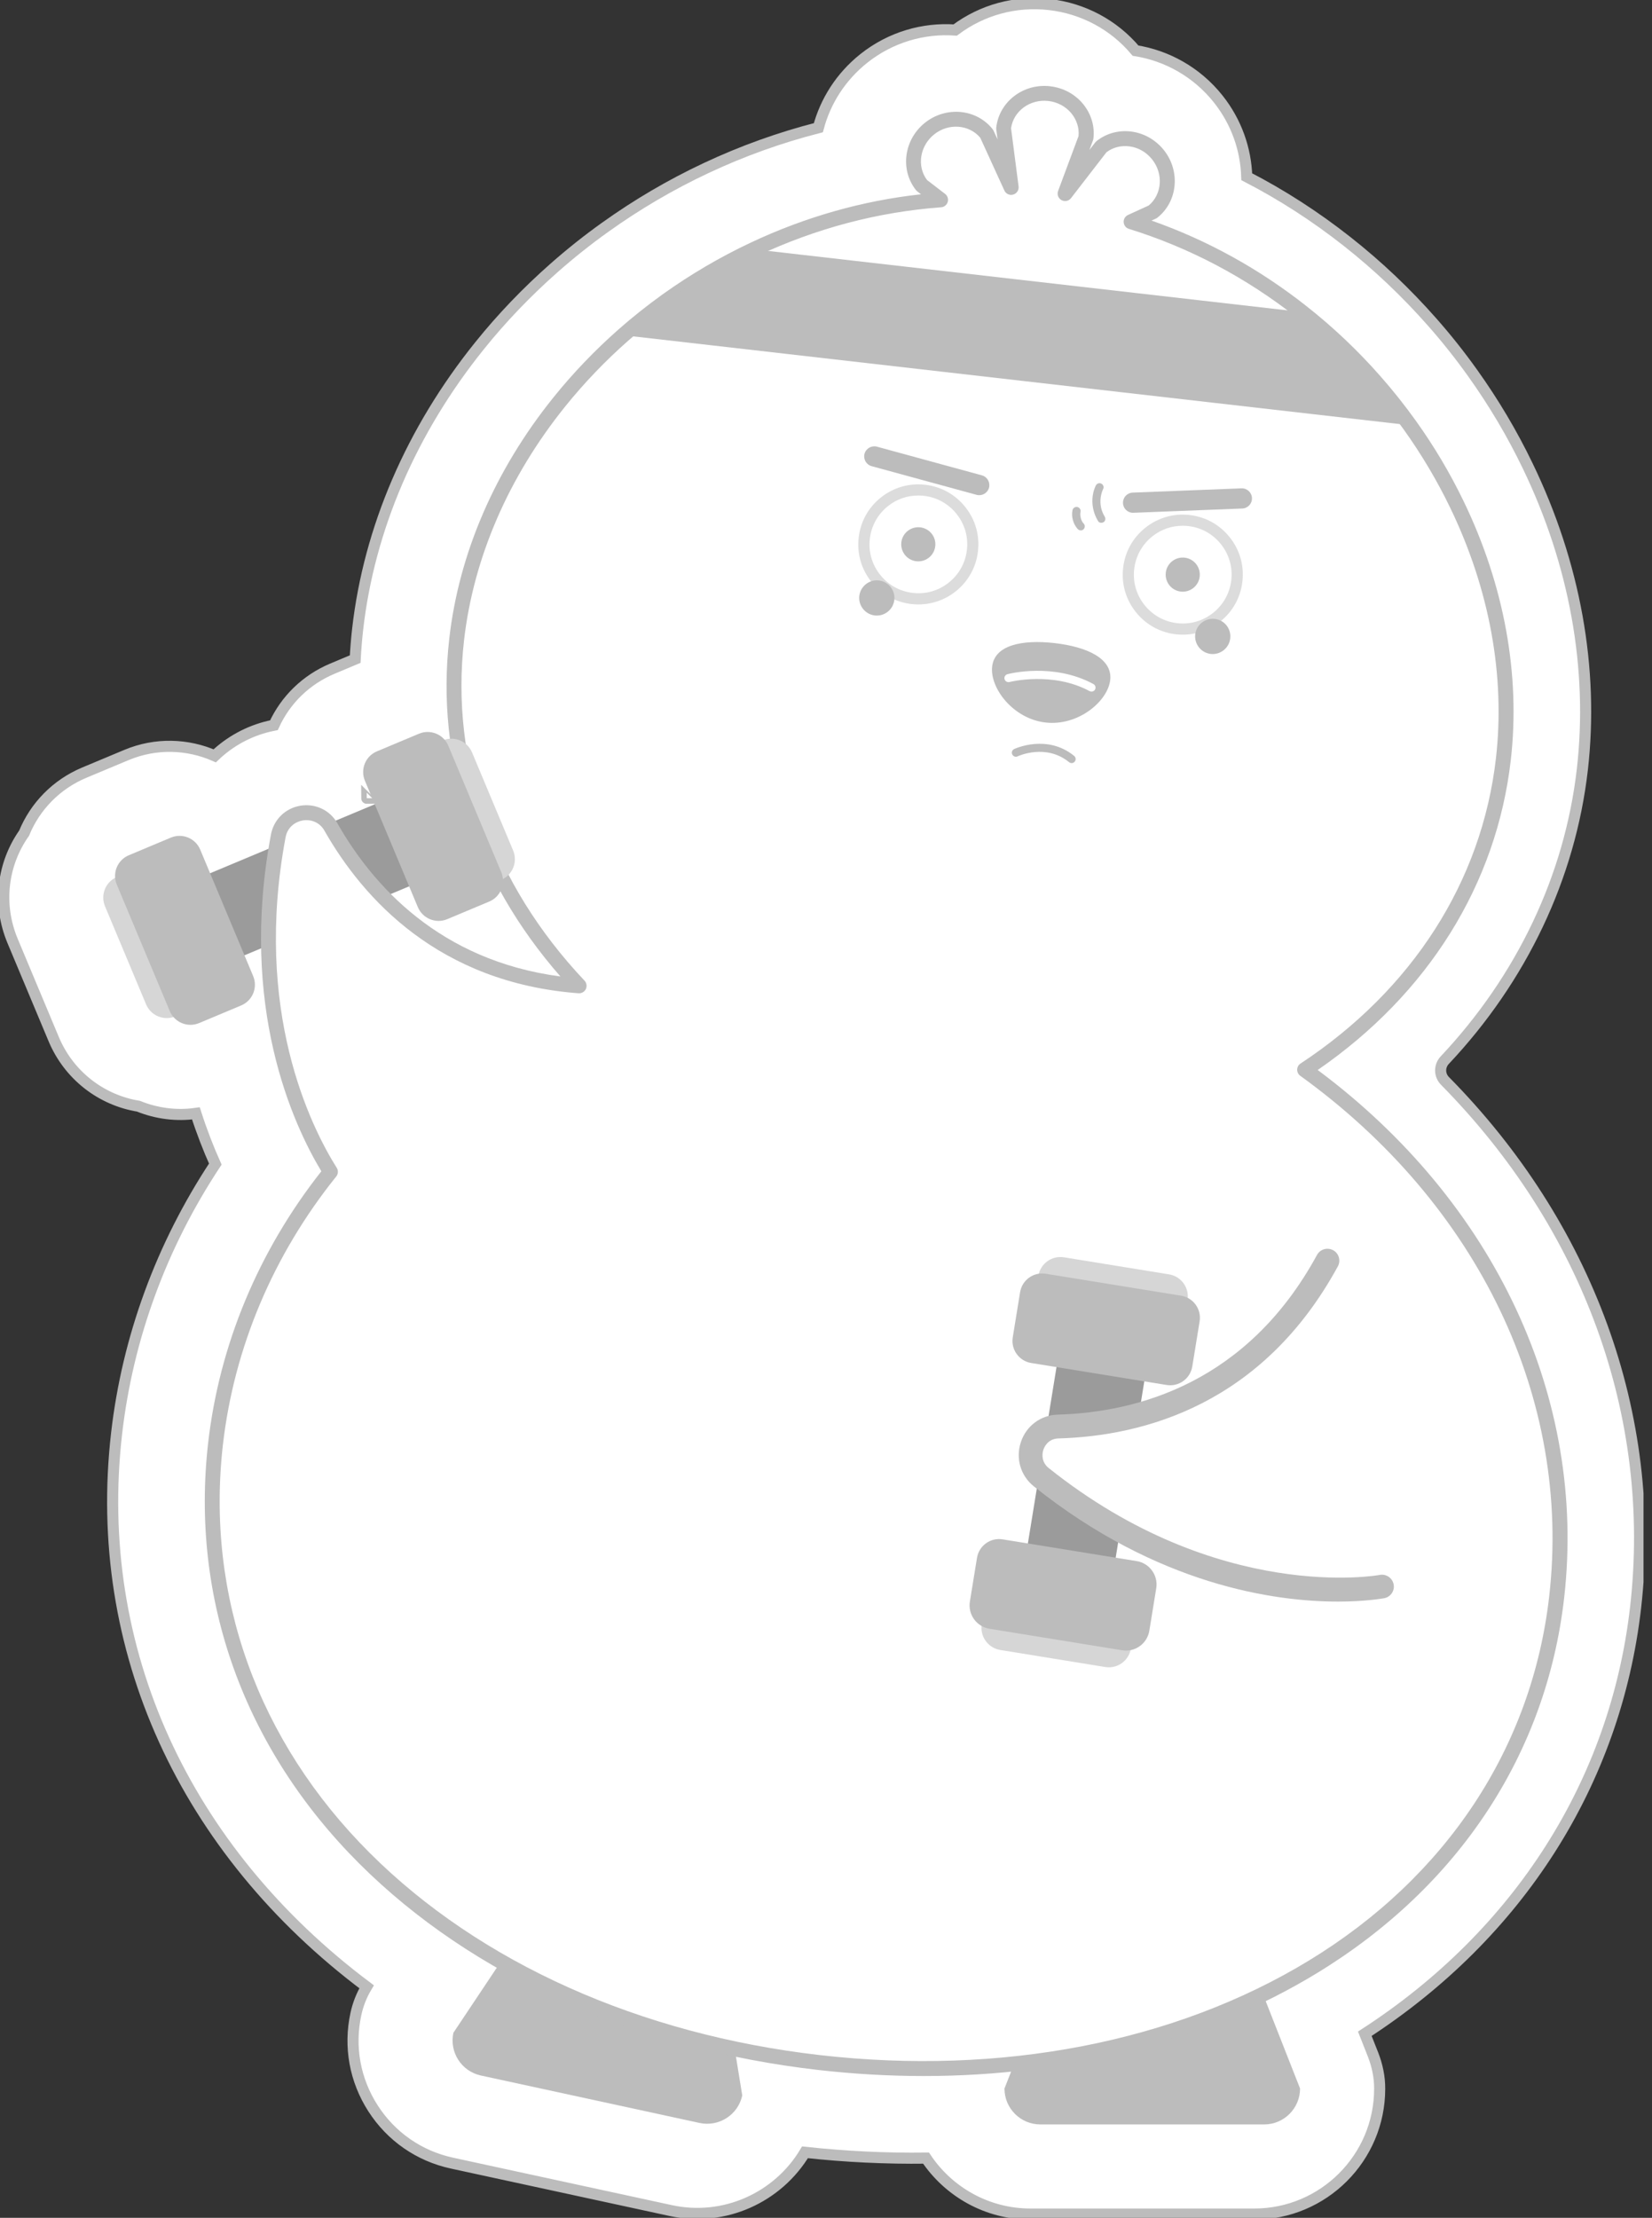 <svg width="149" height="200" viewBox="0 0 149 200" fill="none" xmlns="http://www.w3.org/2000/svg">
<rect x="0" y="0" width="149" height="200" fill="#333333" stroke="none"/>
<g clip-path="url(#clip0)">
<path d="M113.128 199.663H92.948C89.021 199.663 85.558 197.656 83.524 194.618C79.914 194.665 76.263 194.49 72.606 194.093C70.181 198.148 65.351 200.404 60.488 199.346L40.765 195.069C37.808 194.429 35.282 192.678 33.645 190.132C32.009 187.586 31.456 184.561 32.103 181.604C32.292 180.742 32.615 179.92 33.066 179.166C16.631 166.839 8.292 148.707 10.515 129.281C11.505 120.645 14.556 112.34 19.419 104.978C18.813 103.624 18.214 102.101 17.668 100.404C15.903 100.653 14.118 100.418 12.488 99.757C9.161 99.212 6.224 97.009 4.836 93.689L1.132 84.844C-0.256 81.517 0.236 77.886 2.176 75.131C3.166 72.72 5.079 70.733 7.605 69.675L11.404 68.086C14.058 66.974 16.921 67.089 19.366 68.16C20.713 66.873 22.397 65.937 24.276 65.492C24.417 65.459 24.566 65.425 24.707 65.398C25.765 63.088 27.624 61.289 29.981 60.299L32.036 59.437C32.083 58.534 32.157 57.632 32.258 56.736C33.295 47.656 37.101 38.819 43.258 31.173C45.265 28.674 47.528 26.317 49.973 24.161C51.428 22.875 52.984 21.635 54.58 20.497C57.436 18.449 60.501 16.651 63.674 15.162C66.968 13.613 70.356 12.401 73.811 11.518C74.444 9.134 75.832 6.924 77.913 5.267C80.345 3.334 83.302 2.506 86.151 2.708C88.59 0.882 91.6 0.061 94.652 0.411C97.697 0.761 100.458 2.236 102.418 4.567C105.247 5.018 107.935 6.493 109.868 8.918C111.525 11 112.374 13.472 112.448 15.937C115.62 17.574 118.645 19.527 121.501 21.777C124.256 23.946 126.836 26.391 129.166 29.038C130.46 30.5 131.692 32.056 132.831 33.652C134.717 36.293 136.387 39.101 137.781 41.998C142.052 50.828 143.756 60.299 142.719 69.379C141.601 79.132 137.216 88.266 130.311 95.601C129.806 96.134 129.813 96.962 130.332 97.481C143.183 110.508 149.508 127.597 147.521 144.962C145.709 160.784 136.939 174.437 123.097 183.403L123.838 185.275C124.222 186.259 124.444 187.303 124.438 188.36C124.438 194.598 119.366 199.663 113.128 199.663ZM98.235 183.497H105.133C104.897 182.992 104.715 182.453 104.587 181.887C103.752 178.203 105.584 174.431 108.992 172.807C122.013 166.597 130.001 156.049 131.483 143.123C133.208 128.041 125.947 113.061 112.057 103.038C109.902 101.482 108.649 98.969 108.703 96.315C108.757 93.662 110.117 91.203 112.333 89.734C120.565 84.305 125.664 76.425 126.674 67.54C127.361 61.505 126.176 55.106 123.239 49.03C122.242 46.962 121.05 44.955 119.689 43.055C118.867 41.91 117.985 40.792 117.055 39.741C115.365 37.815 113.499 36.05 111.512 34.487C107.625 31.429 103.328 29.153 98.727 27.725C97.366 27.3 96.181 26.546 95.251 25.556C95.224 25.556 95.204 25.556 95.177 25.556C94.059 25.556 92.934 25.327 91.877 24.848C90.711 25.077 89.533 25.044 88.428 24.774C87.296 25.529 85.969 26 84.548 26.101C79.746 26.458 75.044 27.704 70.571 29.806C68.281 30.884 66.072 32.177 63.997 33.666C62.845 34.487 61.734 35.37 60.683 36.299C58.918 37.855 57.302 39.539 55.867 41.324C51.623 46.571 49.017 52.539 48.33 58.575C48.067 60.892 48.094 63.263 48.417 65.634C48.707 67.782 48.127 69.931 46.841 71.615C48.848 72.235 50.6 73.623 51.637 75.596C53.085 78.365 54.964 80.971 57.221 83.362C59.518 85.787 60.084 89.377 58.642 92.388C57.207 95.399 54.069 97.231 50.734 96.975C43.628 96.437 37.168 94.039 31.793 89.97C32.655 95.857 34.743 99.771 35.754 101.381C37.586 104.297 37.37 108.056 35.208 110.744C30.406 116.725 27.415 123.771 26.573 131.126C24.774 146.827 32.696 160.952 48.303 169.877C50.249 170.989 51.644 172.861 52.156 175.037C52.62 177.01 52.324 179.072 51.347 180.83L57.706 182.204C58.117 180.978 58.824 179.846 59.787 178.923C61.714 177.085 64.428 176.31 67.035 176.856C69.278 177.327 71.588 177.698 73.912 177.967C79.267 178.58 84.588 178.614 89.735 178.075C92.55 177.778 95.305 178.971 97.016 181.22C97.548 181.914 97.959 182.689 98.235 183.497ZM33.073 71.979L33.08 71.986C33.073 71.986 33.073 71.986 33.073 71.979Z" fill="white" stroke="#BCBCBC" stroke-miterlimit="10"/>
<path d="M36.837 71.258L17.532 79.343L20.631 86.742L39.936 78.658L36.837 71.258Z" fill="#9B9B9B"/>
<path d="M63.094 191.446L43.372 187.168C41.621 186.791 40.516 185.067 40.893 183.315L45.804 175.953L65.526 180.23L66.947 188.967C66.57 190.711 64.846 191.823 63.094 191.446Z" fill="#BCBCBC"/>
<path d="M114.017 191.58H93.837C92.045 191.58 90.597 190.132 90.597 188.34L93.837 180.102H114.017L117.257 188.34C117.257 190.125 115.809 191.58 114.017 191.58Z" fill="#BCBCBC"/>
<path d="M117.675 96.477C127.482 90.011 134.265 80.123 135.599 68.456C136.488 60.71 134.912 52.755 131.409 45.507C130.21 43.022 128.782 40.624 127.152 38.347C126.175 36.98 125.125 35.66 124.007 34.386C122.013 32.123 119.81 30.028 117.405 28.136C112.892 24.579 107.706 21.77 102.021 20.005L103.974 19.116C105.517 17.884 105.732 15.58 104.446 13.963C103.159 12.347 100.869 12.03 99.32 13.263L96.073 17.473L97.952 12.434C98.175 10.467 96.693 8.689 94.645 8.46C92.597 8.224 90.752 9.626 90.523 11.586L91.216 16.92L89 12.084C87.775 10.542 85.464 10.326 83.854 11.613C82.238 12.899 81.921 15.189 83.154 16.738L84.851 18.045C78.91 18.483 73.225 20.053 68.025 22.491C65.257 23.791 62.636 25.34 60.185 27.091C58.804 28.075 57.483 29.126 56.224 30.237C54.122 32.09 52.189 34.103 50.458 36.252C45.413 42.517 42.085 49.912 41.196 57.659C39.869 69.285 44.2 80.412 52.236 88.913C39.788 87.97 33.133 80.358 29.846 74.572C28.674 72.511 25.542 73.05 25.104 75.381C22.114 91.304 27.475 101.967 29.813 105.678C24.202 112.663 20.504 121.002 19.453 130.203C16.119 159.329 40.496 182.177 73.899 186.003C107.302 189.822 137.081 173.164 140.415 144.046C142.53 125.414 133.322 107.773 117.675 96.477Z" fill="white"/>
<path d="M83.315 187.215C80.183 187.215 77.011 187.034 73.811 186.67C57.234 184.777 42.537 178.169 32.413 168.066C22.006 157.679 17.163 144.207 18.773 130.123C19.783 121.278 23.313 112.812 28.984 105.624C26.445 101.415 21.521 90.806 24.438 75.253C24.694 73.906 25.731 72.888 27.091 72.659C28.439 72.437 29.752 73.05 30.426 74.236C33.605 79.833 39.647 86.623 50.546 88.057C42.826 79.247 39.27 68.49 40.523 57.578C41.398 49.899 44.652 42.375 49.926 35.828C51.67 33.659 53.637 31.605 55.766 29.725C57.039 28.6 58.393 27.529 59.78 26.532C62.286 24.741 64.96 23.171 67.729 21.871C72.639 19.561 77.792 18.099 83.066 17.52L82.729 17.257C82.689 17.224 82.648 17.183 82.615 17.143C81.16 15.31 81.524 12.582 83.43 11.067C85.336 9.551 88.071 9.814 89.526 11.646C89.559 11.687 89.586 11.734 89.613 11.788L89.977 12.576L89.856 11.66C89.849 11.606 89.849 11.552 89.856 11.498C90.119 9.167 92.308 7.497 94.719 7.78C95.884 7.915 96.935 8.474 97.669 9.356C98.41 10.252 98.754 11.363 98.619 12.502C98.612 12.556 98.599 12.61 98.579 12.657L98.255 13.526L98.788 12.838C98.821 12.798 98.862 12.758 98.902 12.724C99.791 12.017 100.916 11.714 102.068 11.868C103.206 12.024 104.237 12.616 104.971 13.532C106.487 15.438 106.224 18.173 104.392 19.628C104.351 19.662 104.304 19.689 104.25 19.716L103.86 19.891C108.864 21.649 113.559 24.235 117.823 27.597C120.228 29.489 122.477 31.618 124.512 33.935C125.643 35.215 126.714 36.569 127.704 37.95C129.355 40.253 130.803 42.698 132.015 45.211C135.673 52.782 137.141 60.845 136.266 68.523C134.986 79.732 128.809 89.627 118.847 96.491C134.831 108.393 143.13 126.122 141.075 144.106C139.472 158.15 131.551 170.16 118.773 177.94C108.784 184.023 96.45 187.215 83.315 187.215ZM27.637 73.959C27.523 73.959 27.415 73.966 27.314 73.986C26.681 74.094 25.94 74.545 25.758 75.502C22.828 91.115 28.008 101.556 30.372 105.315C30.527 105.557 30.506 105.874 30.325 106.096C24.64 113.169 21.11 121.534 20.106 130.278C18.544 143.945 23.252 157.025 33.362 167.109C43.271 176.997 57.692 183.464 73.959 185.329C90.294 187.195 105.954 184.171 118.066 176.795C130.473 169.238 138.172 157.578 139.728 143.958C141.762 126.175 133.369 108.629 117.277 97.016C117.096 96.888 116.995 96.679 116.995 96.457C117.001 96.235 117.109 96.033 117.298 95.911C127.395 89.256 133.652 79.476 134.925 68.375C135.774 60.946 134.346 53.139 130.803 45.797C129.624 43.352 128.21 40.974 126.607 38.731C125.643 37.384 124.599 36.07 123.501 34.824C121.521 32.575 119.325 30.5 116.988 28.654C112.387 25.03 107.288 22.336 101.819 20.639C101.549 20.558 101.367 20.315 101.347 20.039C101.327 19.763 101.489 19.5 101.738 19.386L103.61 18.53C104.809 17.52 104.951 15.674 103.914 14.374C103.402 13.728 102.681 13.31 101.886 13.202C101.125 13.101 100.391 13.283 99.798 13.728L96.598 17.87C96.396 18.133 96.033 18.207 95.736 18.045C95.447 17.884 95.319 17.533 95.433 17.224L97.279 12.266C97.346 11.525 97.11 10.804 96.625 10.211C96.113 9.599 95.379 9.201 94.558 9.107C92.894 8.918 91.412 10.016 91.19 11.565L91.87 16.813C91.91 17.143 91.708 17.453 91.385 17.547C91.062 17.641 90.725 17.48 90.59 17.183L88.414 12.421C87.404 11.222 85.558 11.08 84.258 12.118C82.958 13.155 82.675 14.987 83.612 16.233L85.242 17.486C85.464 17.655 85.558 17.944 85.478 18.214C85.397 18.483 85.161 18.672 84.885 18.692C79.173 19.116 73.596 20.591 68.301 23.077C65.607 24.343 63.007 25.866 60.569 27.617C59.215 28.58 57.901 29.631 56.662 30.722C54.587 32.547 52.674 34.548 50.977 36.656C45.864 43.008 42.712 50.29 41.856 57.719C40.59 68.773 44.45 79.685 52.721 88.435C52.91 88.637 52.957 88.933 52.843 89.189C52.721 89.438 52.465 89.593 52.182 89.573C39.593 88.623 32.763 81.066 29.254 74.896C28.856 74.202 28.203 73.959 27.637 73.959Z" fill="#BCBCBC"/>
<path d="M124.653 143.069C124.653 143.069 109.861 145.938 93.924 133.214C92.072 131.733 93.062 128.715 95.433 128.648C102.472 128.445 113.088 125.886 119.729 113.687" stroke="#BCBCBC" stroke-miterlimit="10"/>
<path d="M127.152 38.347L56.217 30.23C57.477 29.119 58.797 28.068 60.178 27.085C62.63 25.334 65.25 23.784 68.018 22.484L117.405 28.136C119.803 30.028 122.013 32.123 124.006 34.386C125.125 35.653 126.175 36.98 127.152 38.347Z" fill="#BCBCBC"/>
<path d="M82.837 54.506C82.628 54.506 82.42 54.493 82.211 54.473C80.776 54.311 79.49 53.597 78.587 52.459C77.684 51.327 77.28 49.912 77.448 48.478C77.61 47.043 78.324 45.756 79.463 44.854C80.594 43.958 82.015 43.547 83.443 43.715C84.878 43.877 86.165 44.591 87.067 45.73C87.97 46.861 88.374 48.276 88.206 49.71C88.044 51.145 87.33 52.432 86.192 53.334C85.228 54.095 84.056 54.506 82.837 54.506ZM82.817 44.685C81.827 44.685 80.87 45.016 80.089 45.642C79.166 46.376 78.587 47.42 78.452 48.592C78.317 49.764 78.647 50.909 79.382 51.832C80.116 52.755 81.16 53.334 82.332 53.469C83.504 53.604 84.649 53.274 85.572 52.539C86.495 51.805 87.074 50.761 87.209 49.589C87.344 48.417 87.013 47.272 86.279 46.349C85.545 45.426 84.501 44.847 83.329 44.712C83.154 44.692 82.985 44.685 82.817 44.685Z" fill="#DCDCDC"/>
<path d="M84.353 49.259C84.258 50.101 83.497 50.707 82.649 50.613C81.807 50.519 81.2 49.758 81.295 48.909C81.389 48.067 82.157 47.461 82.999 47.555C83.848 47.656 84.454 48.417 84.353 49.259Z" fill="#BCBCBC"/>
<path d="M106.689 57.234C106.48 57.234 106.271 57.221 106.062 57.201C104.628 57.039 103.341 56.325 102.438 55.187C101.536 54.055 101.132 52.641 101.3 51.206C101.462 49.771 102.176 48.484 103.314 47.582C104.446 46.686 105.867 46.275 107.295 46.444C108.73 46.605 110.016 47.319 110.919 48.458C111.821 49.589 112.226 51.004 112.057 52.438C111.896 53.873 111.182 55.166 110.043 56.062C109.073 56.823 107.901 57.234 106.689 57.234ZM106.662 47.413C105.672 47.413 104.715 47.743 103.934 48.37C103.011 49.104 102.432 50.148 102.297 51.32C102.162 52.492 102.492 53.637 103.227 54.56C103.961 55.483 105.005 56.062 106.177 56.197C107.342 56.332 108.494 56.002 109.417 55.267C110.34 54.533 110.919 53.489 111.054 52.317C111.188 51.145 110.858 50 110.124 49.077C109.39 48.154 108.346 47.575 107.174 47.44C107.005 47.42 106.837 47.413 106.662 47.413Z" fill="#DCDCDC"/>
<path d="M108.204 51.994C108.11 52.836 107.349 53.442 106.5 53.348C105.658 53.254 105.052 52.492 105.146 51.644C105.241 50.802 106.002 50.195 106.85 50.29C107.692 50.384 108.299 51.145 108.204 51.994Z" fill="#BCBCBC"/>
<path d="M88.084 44.625L78.614 42.038C78.129 41.904 77.846 41.405 77.974 40.92C78.109 40.435 78.607 40.152 79.092 40.28L88.563 42.867C89.048 43.002 89.331 43.5 89.203 43.985C89.068 44.47 88.569 44.753 88.084 44.625Z" fill="#BCBCBC"/>
<path d="M102.23 46.242L112.044 45.858C112.549 45.837 112.94 45.413 112.919 44.914C112.899 44.409 112.475 44.019 111.976 44.039L102.162 44.423C101.657 44.443 101.266 44.867 101.287 45.366C101.3 45.871 101.724 46.262 102.23 46.242Z" fill="#BCBCBC"/>
<path d="M100.135 61.323C99.912 63.249 97.245 65.493 94.302 65.156C91.358 64.819 89.263 62.03 89.486 60.104C89.708 58.177 92.18 57.659 95.123 57.995C98.06 58.332 100.35 59.397 100.135 61.323Z" fill="#BCBCBC"/>
<path d="M98.41 62.367C98.363 62.36 98.323 62.347 98.276 62.327C94.941 60.521 91.088 61.491 91.048 61.505C90.853 61.552 90.657 61.438 90.603 61.242C90.55 61.047 90.671 60.852 90.866 60.798C91.035 60.75 95.029 59.74 98.619 61.687C98.794 61.781 98.862 62.003 98.767 62.178C98.7 62.313 98.552 62.38 98.41 62.367Z" fill="white"/>
<path d="M80.662 54.102C80.561 54.978 79.772 55.597 78.903 55.503C78.035 55.402 77.408 54.614 77.502 53.745C77.603 52.876 78.392 52.25 79.26 52.344C80.136 52.445 80.763 53.233 80.662 54.102Z" fill="#BCBCBC"/>
<path d="M110.959 57.571C110.858 58.447 110.07 59.066 109.201 58.972C108.332 58.871 107.706 58.083 107.8 57.214C107.901 56.345 108.689 55.719 109.558 55.813C110.434 55.907 111.06 56.695 110.959 57.571Z" fill="#BCBCBC"/>
<path d="M95.815 120.048L92.462 140.706L100.381 141.991L103.734 121.333L95.815 120.048Z" fill="#9B9B9B"/>
<path d="M96.612 68.813C96.545 68.806 96.477 68.779 96.423 68.732C94.349 67.042 91.883 68.16 91.782 68.207C91.6 68.294 91.385 68.214 91.297 68.032C91.21 67.85 91.291 67.634 91.472 67.547C91.594 67.493 94.45 66.186 96.881 68.166C97.036 68.294 97.063 68.523 96.935 68.678C96.855 68.786 96.733 68.827 96.612 68.813Z" fill="#BCBCBC"/>
<path d="M98.828 43.796C98.343 44.827 98.458 46.046 99.05 47.009C99.151 47.178 99.421 47.178 99.562 47.07C99.731 46.935 99.724 46.726 99.623 46.558C99.165 45.817 99.138 44.854 99.508 44.072C99.589 43.897 99.481 43.668 99.306 43.601C99.111 43.52 98.916 43.621 98.828 43.796Z" fill="#BCBCBC"/>
<path d="M96.726 46.033C96.619 46.612 96.8 47.252 97.191 47.696C97.319 47.838 97.548 47.885 97.703 47.757C97.845 47.636 97.898 47.4 97.764 47.245C97.723 47.198 97.69 47.151 97.649 47.104C97.636 47.083 97.615 47.056 97.602 47.036C97.575 47.003 97.649 47.117 97.615 47.05C97.609 47.036 97.602 47.023 97.595 47.016C97.568 46.962 97.541 46.908 97.521 46.854C97.508 46.827 97.501 46.8 97.494 46.773C97.488 46.76 97.488 46.747 97.481 46.733C97.467 46.693 97.508 46.827 97.488 46.753C97.461 46.639 97.44 46.524 97.434 46.41C97.434 46.383 97.434 46.329 97.434 46.437C97.434 46.423 97.434 46.41 97.434 46.396C97.434 46.369 97.434 46.342 97.434 46.309C97.44 46.248 97.447 46.181 97.461 46.12C97.494 45.932 97.326 45.73 97.137 45.716C96.922 45.703 96.76 45.837 96.726 46.033Z" fill="#BCBCBC"/>
<path d="M42.645 80.419L45.197 79.348C46.228 78.917 46.713 77.731 46.282 76.701L42.577 67.857C42.146 66.826 40.961 66.341 39.93 66.772L37.377 67.843C35.66 68.564 34.851 70.538 35.572 72.249L38.233 78.607C38.953 80.331 40.927 81.14 42.645 80.419Z" fill="#D6D6D6"/>
<path d="M40.334 82.891L44.126 81.301C45.157 80.87 45.642 79.685 45.211 78.654L40.435 67.251C40.004 66.22 38.819 65.735 37.788 66.166L33.996 67.756C32.965 68.187 32.48 69.372 32.911 70.403L37.687 81.807C38.125 82.837 39.31 83.322 40.334 82.891Z" fill="#BCBCBC"/>
<path d="M18.375 90.583L15.822 91.654C14.792 92.085 13.606 91.6 13.175 90.57L9.471 81.726C9.04 80.695 9.524 79.51 10.555 79.079L13.108 78.008C14.826 77.287 16.799 78.095 17.513 79.813L20.174 86.171C20.901 87.889 20.093 89.863 18.375 90.583Z" fill="#D6D6D6"/>
<path d="M21.75 90.671L17.958 92.261C16.927 92.692 15.742 92.207 15.311 91.176L10.535 79.772C10.104 78.742 10.589 77.556 11.619 77.125L15.412 75.535C16.442 75.104 17.628 75.589 18.059 76.62L22.834 88.024C23.266 89.054 22.781 90.24 21.75 90.671Z" fill="#BCBCBC"/>
<path d="M106.662 119.965L107.106 117.237C107.288 116.132 106.534 115.095 105.436 114.92L95.972 113.384C94.867 113.202 93.83 113.957 93.655 115.055L93.21 117.783C92.914 119.621 94.16 121.346 95.992 121.649L102.802 122.754C104.634 123.05 106.359 121.804 106.662 119.965Z" fill="#D6D6D6"/>
<path d="M107.537 123.225L108.198 119.163C108.379 118.059 107.625 117.021 106.527 116.846L94.322 114.866C93.217 114.684 92.18 115.438 92.005 116.536L91.345 120.598C91.163 121.703 91.917 122.74 93.015 122.915L105.22 124.896C106.318 125.077 107.356 124.33 107.537 123.225Z" fill="#BCBCBC"/>
<path d="M102.445 145.932L102.001 148.66C101.819 149.764 100.781 150.512 99.683 150.33L90.22 148.794C89.115 148.612 88.367 147.575 88.549 146.477L88.994 143.749C89.29 141.91 91.021 140.664 92.86 140.967L99.67 142.072C101.495 142.368 102.742 144.099 102.445 145.932Z" fill="#D6D6D6"/>
<path d="M104.284 143.237L103.664 147.05C103.476 148.222 102.371 149.017 101.206 148.821L89.25 146.881C88.078 146.693 87.283 145.588 87.478 144.423L88.118 140.489C88.3 139.384 89.337 138.637 90.435 138.819L102.519 140.779C103.685 140.967 104.479 142.072 104.284 143.237Z" fill="#BCBCBC"/>
<path d="M102.856 127.94L94.436 128.513C94.436 128.513 90.853 130.527 93.918 133.208C96.982 135.888 100.532 138.307 102.856 138.933C105.18 139.559 104.688 131.018 104.688 131.018L102.856 127.94Z" fill="white"/>
<path d="M120.672 144.43C115.041 144.43 104.459 142.995 93.251 134.043C92.045 133.08 91.587 131.51 92.079 130.042C92.564 128.58 93.871 127.61 95.4 127.57C102.6 127.361 112.508 124.7 118.786 113.169C119.069 112.65 119.723 112.461 120.241 112.744C120.76 113.027 120.948 113.674 120.666 114.199C113.896 126.62 103.22 129.496 95.46 129.718C94.51 129.745 94.187 130.5 94.106 130.736C93.945 131.221 93.985 131.908 94.585 132.386C109.908 144.625 124.303 142.059 124.444 142.025C125.024 141.917 125.583 142.294 125.697 142.874C125.812 143.453 125.428 144.012 124.849 144.126C124.667 144.153 123.144 144.43 120.672 144.43Z" fill="#BCBCBC"/>
</g>
<defs>
<clipPath id="clip0">
<rect width="148.235" height="200" fill="white"/>
</clipPath>
</defs>
</svg>
